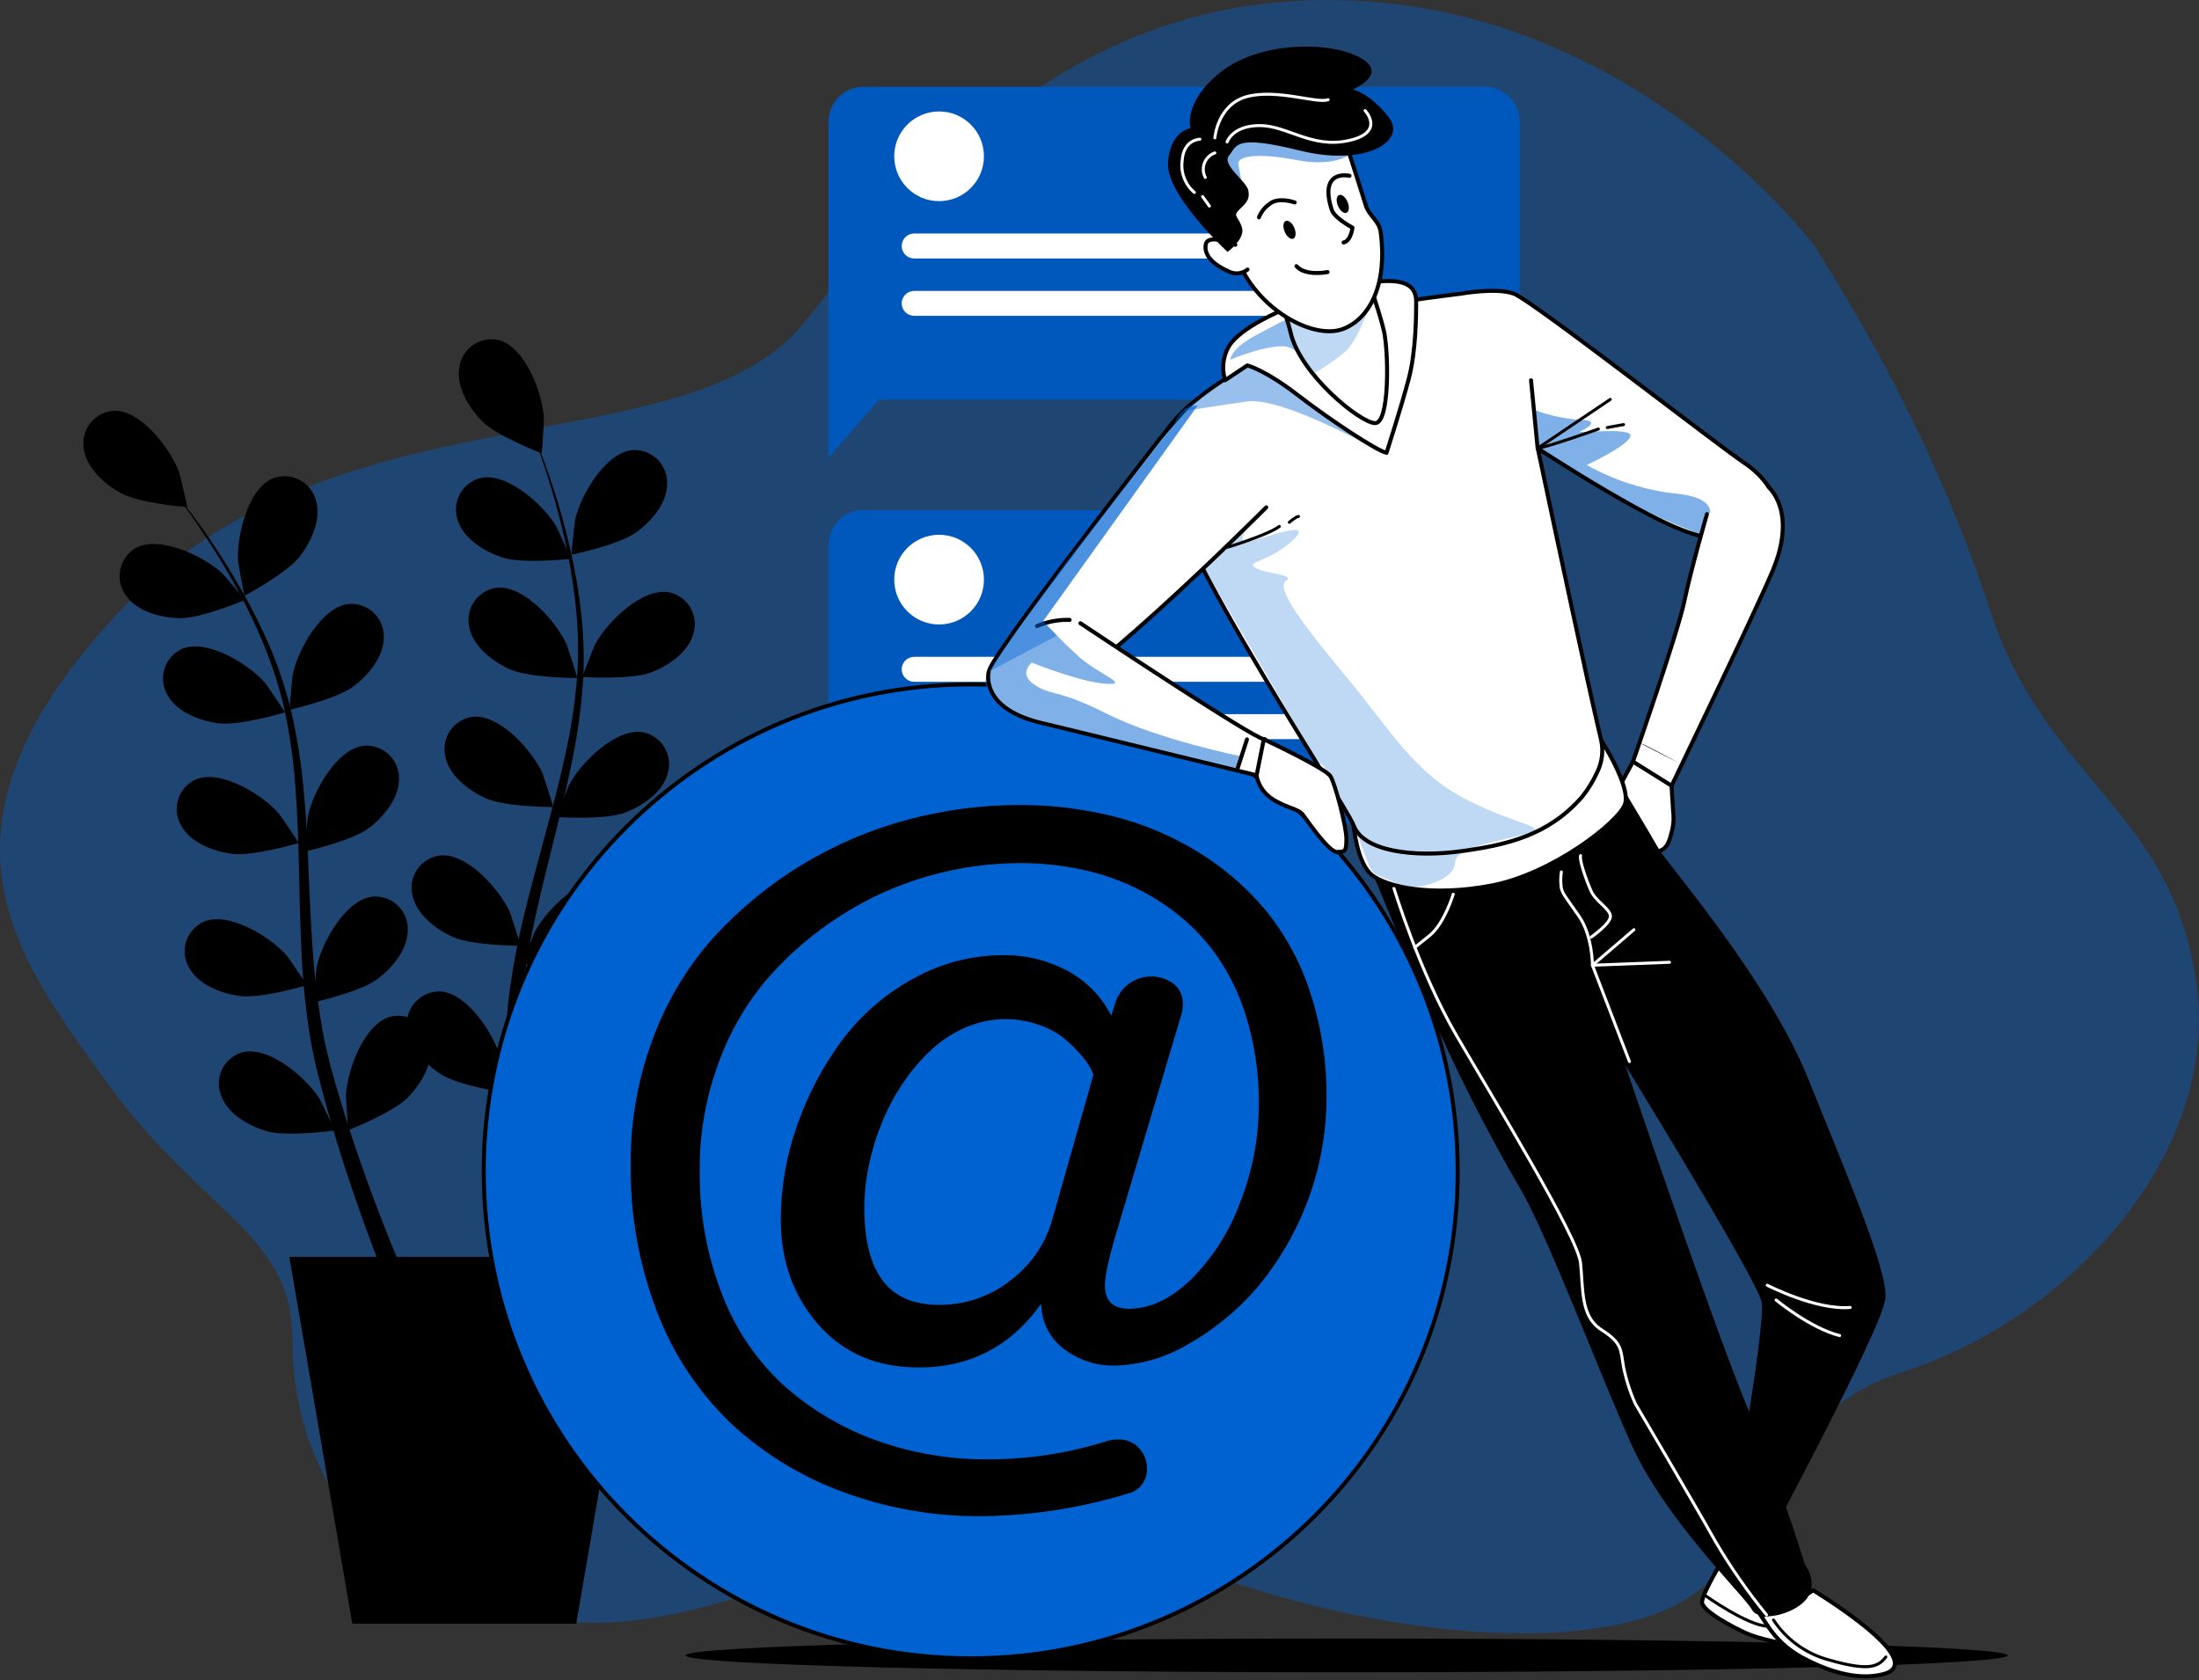 <svg width="500" height="382" viewBox="0 0 500 382" fill="none" xmlns="http://www.w3.org/2000/svg">
<rect x="0" y="0" width="500" height="382" fill="#333333" stroke="none"/>
<g clip-path="url(#clip0)">
<path opacity="0.4" d="M412.497 55.813C412.497 55.813 373.676 3.872 309.3 0.216C244.924 -3.44 209.086 40.444 182.797 73.359C156.508 106.275 76.678 87.273 28.393 137.747C-19.892 188.221 3.523 217.481 24.785 246.753C46.047 276.024 66.48 280.426 66.48 304.55C66.48 328.675 78.169 360.869 124.23 368.181C170.29 375.493 217.865 330.9 250.781 347.736C283.697 364.573 338.933 377.73 372.762 368.181C406.592 358.632 396.358 323.552 432.893 311.85C469.429 300.149 504.581 263.565 499.458 224.059C494.335 184.553 465.075 177.241 452.64 139.203C440.205 101.164 422.695 71.904 412.497 55.813Z" fill="#0062d1"/>
<path d="M306.186 380.243C389.21 380.243 456.513 378.526 456.513 376.407C456.513 374.288 389.21 372.571 306.186 372.571C223.163 372.571 155.859 374.288 155.859 376.407C155.859 378.526 223.163 380.243 306.186 380.243Z" fill="black"/>
<path d="M337.587 19.747H196.339C191.942 19.747 188.378 23.311 188.378 27.708V82.92C188.378 87.317 191.942 90.882 196.339 90.882H337.587C341.984 90.882 345.548 87.317 345.548 82.92V27.708C345.548 23.311 341.984 19.747 337.587 19.747Z" fill="#0062d1"/>
<path opacity="0.1" d="M337.587 19.747H196.339C191.942 19.747 188.378 23.311 188.378 27.708V82.92C188.378 87.317 191.942 90.882 196.339 90.882H337.587C341.984 90.882 345.548 87.317 345.548 82.92V27.708C345.548 23.311 341.984 19.747 337.587 19.747Z" fill="black"/>
<path d="M188.378 78.374V104.062L202.701 87.562" fill="#0062d1"/>
<path opacity="0.1" d="M188.378 78.374V104.062L202.701 87.562" fill="black"/>
<path d="M309.313 58.772H207.86C207.488 58.772 207.119 58.699 206.774 58.556C206.43 58.413 206.117 58.204 205.853 57.941C205.59 57.677 205.381 57.364 205.238 57.02C205.096 56.675 205.022 56.306 205.022 55.934V55.934C205.022 55.561 205.096 55.192 205.238 54.848C205.381 54.503 205.59 54.19 205.853 53.927C206.117 53.663 206.43 53.454 206.774 53.312C207.119 53.169 207.488 53.096 207.86 53.096H309.313C310.066 53.096 310.788 53.395 311.32 53.927C311.852 54.459 312.151 55.181 312.151 55.934V55.934C312.151 56.686 311.852 57.408 311.32 57.941C310.788 58.473 310.066 58.772 309.313 58.772V58.772Z" fill="white"/>
<path d="M309.313 71.808H207.86C207.488 71.808 207.119 71.735 206.774 71.592C206.43 71.45 206.117 71.24 205.853 70.977C205.59 70.713 205.381 70.4 205.238 70.056C205.096 69.712 205.022 69.343 205.022 68.97V68.97C205.025 68.219 205.326 67.501 205.858 66.971C206.39 66.441 207.11 66.144 207.86 66.144H309.313C310.066 66.144 310.788 66.443 311.32 66.975C311.852 67.507 312.151 68.229 312.151 68.982V68.982C312.148 69.733 311.848 70.452 311.316 70.981C310.784 71.511 310.064 71.808 309.313 71.808V71.808Z" fill="white"/>
<path d="M213.525 45.736C219.157 45.736 223.723 41.17 223.723 35.537C223.723 29.905 219.157 25.339 213.525 25.339C207.892 25.339 203.327 29.905 203.327 35.537C203.327 41.17 207.892 45.736 213.525 45.736Z" fill="white"/>
<path d="M337.587 116.016H196.339C191.942 116.016 188.378 119.581 188.378 123.978V179.19C188.378 183.587 191.942 187.151 196.339 187.151H337.587C341.984 187.151 345.548 183.587 345.548 179.19V123.978C345.548 119.581 341.984 116.016 337.587 116.016Z" fill="#0062d1"/>
<path opacity="0.1" d="M337.587 116.016H196.339C191.942 116.016 188.378 119.581 188.378 123.978V179.19C188.378 183.587 191.942 187.151 196.339 187.151H337.587C341.984 187.151 345.548 183.587 345.548 179.19V123.978C345.548 119.581 341.984 116.016 337.587 116.016Z" fill="black"/>
<path d="M188.378 174.632V200.32L202.701 183.82" fill="#0062d1"/>
<path opacity="0.1" d="M188.378 174.632V200.32L202.701 183.82" fill="black"/>
<path d="M309.313 155.029H207.86C207.488 155.029 207.119 154.956 206.774 154.813C206.43 154.671 206.117 154.462 205.853 154.198C205.59 153.934 205.381 153.622 205.238 153.277C205.096 152.933 205.022 152.564 205.022 152.191V152.191C205.022 151.818 205.096 151.449 205.238 151.105C205.381 150.761 205.59 150.448 205.853 150.184C206.117 149.921 206.43 149.712 206.774 149.569C207.119 149.426 207.488 149.353 207.86 149.353H309.313C310.066 149.353 310.788 149.652 311.32 150.184C311.852 150.717 312.151 151.438 312.151 152.191V152.191C312.151 152.944 311.852 153.666 311.32 154.198C310.788 154.73 310.066 155.029 309.313 155.029V155.029Z" fill="white"/>
<path d="M309.313 168.066H207.86C207.488 168.066 207.119 167.992 206.774 167.85C206.43 167.707 206.117 167.498 205.853 167.234C205.59 166.971 205.381 166.658 205.238 166.314C205.096 165.969 205.022 165.6 205.022 165.228V165.228C205.022 164.855 205.096 164.486 205.238 164.141C205.381 163.797 205.59 163.484 205.853 163.221C206.117 162.957 206.43 162.748 206.774 162.605C207.119 162.463 207.488 162.389 207.86 162.389H309.313C310.066 162.389 310.788 162.688 311.32 163.221C311.852 163.753 312.151 164.475 312.151 165.228V165.228C312.151 165.98 311.852 166.702 311.32 167.234C310.788 167.767 310.066 168.066 309.313 168.066V168.066Z" fill="white"/>
<path d="M213.525 141.993C219.157 141.993 223.723 137.427 223.723 131.795C223.723 126.162 219.157 121.597 213.525 121.597C207.892 121.597 203.326 126.162 203.326 131.795C203.326 137.427 207.892 141.993 213.525 141.993Z" fill="white"/>
<path d="M79.228 256.963C79.12 256.963 78.639 249.423 78.663 248.942C78.952 243.374 82.776 232.767 88.813 231.155C89.823 230.916 90.872 230.891 91.891 231.084C92.911 231.276 93.879 231.681 94.732 232.272C95.585 232.863 96.304 233.627 96.842 234.514C97.381 235.401 97.726 236.391 97.857 237.421C98.555 241.774 95.728 246.416 92.842 249.447C89.451 252.958 79.228 256.963 79.228 256.963Z" fill="black"/>
<path d="M71.339 227.92C71.231 227.92 71.892 220.38 72.001 219.911C73.131 214.439 78.507 204.541 84.724 203.868C85.759 203.783 86.801 203.917 87.78 204.261C88.76 204.606 89.656 205.152 90.411 205.866C91.165 206.579 91.761 207.444 92.159 208.403C92.557 209.362 92.749 210.394 92.722 211.432C92.722 215.846 89.246 219.995 85.939 222.532C82.055 225.515 71.339 227.908 71.339 227.92Z" fill="black"/>
<path d="M69.343 193.621C69.235 193.621 69.908 186.081 70.004 185.612C71.123 180.14 76.511 170.242 82.728 169.569C83.763 169.484 84.804 169.618 85.784 169.963C86.764 170.307 87.66 170.854 88.414 171.567C89.169 172.281 89.764 173.145 90.163 174.104C90.561 175.063 90.753 176.095 90.726 177.133C90.726 181.547 87.25 185.696 83.943 188.234C80.058 191.216 69.343 193.621 69.343 193.621Z" fill="black"/>
<path d="M65.891 161.379C65.783 161.379 66.457 153.839 66.553 153.37C67.683 147.898 73.059 138 79.277 137.327C80.312 137.242 81.353 137.376 82.332 137.72C83.312 138.065 84.208 138.611 84.963 139.325C85.717 140.039 86.313 140.903 86.711 141.862C87.109 142.821 87.301 143.853 87.274 144.891C87.274 149.305 83.799 153.454 80.503 155.991C76.607 158.974 65.891 161.379 65.891 161.379Z" fill="black"/>
<path d="M55.609 135.463C55.513 135.463 54.154 128.043 54.13 127.562C53.769 121.993 56.355 111.014 62.163 108.729C63.139 108.375 64.178 108.23 65.213 108.303C66.248 108.377 67.256 108.668 68.171 109.157C69.087 109.646 69.889 110.322 70.526 111.141C71.163 111.96 71.62 112.904 71.868 113.912C73.071 118.157 70.786 123.088 68.261 126.407C65.314 130.316 55.621 135.463 55.609 135.463Z" fill="black"/>
<path d="M76.078 257.047C76.186 257.047 72.903 250.18 72.65 249.832C69.68 245.105 61.153 237.733 55.104 239.273C54.106 239.559 53.18 240.052 52.385 240.72C51.591 241.388 50.946 242.215 50.492 243.149C50.038 244.082 49.786 245.101 49.752 246.138C49.718 247.176 49.902 248.209 50.294 249.17C51.809 253.319 56.547 255.977 60.54 257.192C65.194 258.563 76.066 257.047 76.078 257.047Z" fill="black"/>
<path d="M69.752 224.024C69.86 224.024 65.579 217.722 65.266 217.361C61.658 213.14 52.037 207.139 46.325 209.58C45.38 210.01 44.535 210.633 43.847 211.411C43.158 212.188 42.641 213.101 42.329 214.092C42.017 215.082 41.917 216.127 42.036 217.159C42.155 218.19 42.489 219.185 43.018 220.079C45.146 223.939 50.233 225.852 54.358 226.453C59.205 227.174 69.752 224.024 69.752 224.024Z" fill="black"/>
<path d="M67.912 191.685C68.02 191.685 63.739 185.383 63.426 185.023C59.818 180.801 50.197 174.8 44.485 177.242C43.541 177.674 42.699 178.301 42.013 179.081C41.327 179.86 40.813 180.776 40.505 181.767C40.196 182.759 40.1 183.804 40.222 184.836C40.344 185.867 40.682 186.861 41.214 187.753C43.343 191.613 48.429 193.525 52.554 194.126C57.389 194.824 67.9 191.685 67.912 191.685Z" fill="black"/>
<path d="M64.797 161.993C64.905 161.993 60.624 155.691 60.311 155.33C56.703 151.109 47.083 145.108 41.37 147.549C40.426 147.982 39.584 148.608 38.898 149.388C38.212 150.168 37.698 151.083 37.39 152.075C37.081 153.066 36.985 154.112 37.107 155.143C37.229 156.174 37.567 157.168 38.099 158.06C40.228 161.92 45.315 163.833 49.44 164.434C54.274 165.143 64.785 161.993 64.797 161.993Z" fill="black"/>
<path d="M55.669 136.437C55.778 136.437 50.859 130.628 50.474 130.304C46.373 126.515 36.235 121.597 30.787 124.651C29.894 125.185 29.124 125.902 28.527 126.753C27.929 127.605 27.519 128.574 27.321 129.595C27.124 130.617 27.144 131.668 27.381 132.682C27.617 133.695 28.065 134.647 28.695 135.475C31.232 139.083 36.5 140.418 40.721 140.562C45.555 140.706 55.657 136.449 55.669 136.437Z" fill="black"/>
<path d="M42.549 115.319C42.657 115.319 40.925 107.935 40.769 107.478C38.869 102.222 32.134 93.191 25.892 93.395C24.856 93.458 23.844 93.739 22.923 94.219C22.003 94.698 21.193 95.367 20.547 96.18C19.902 96.993 19.435 97.934 19.177 98.94C18.919 99.945 18.875 100.994 19.05 102.018C19.639 106.396 23.704 110.003 27.336 112.048C31.593 114.453 42.537 115.319 42.549 115.319Z" fill="black"/>
<path d="M89.739 295.928C89.739 295.928 88.453 292.982 86.42 287.822C84.388 282.663 81.61 275.219 78.663 266.175C77.184 261.653 75.669 256.723 74.214 251.467C73.456 248.821 72.782 246.164 72.049 243.313L71.123 239.092C70.786 237.697 70.606 236.17 70.329 234.691C69.4 228.623 68.806 222.508 68.549 216.375C68.237 210.133 68.116 203.82 67.972 197.506C67.828 191.192 67.647 184.902 67.154 178.733C66.718 172.702 65.854 166.71 64.569 160.802C63.26 155.302 61.465 149.929 59.205 144.747C57.177 140.062 54.876 135.5 52.314 131.085C49.993 126.96 47.624 123.34 45.495 120.141C43.367 116.942 41.358 114.249 39.686 112.096C36.343 107.694 34.251 105.337 34.251 105.337C34.251 105.337 36.403 107.658 39.843 111.988C41.562 114.152 43.595 116.798 45.856 119.961C48.117 123.124 50.522 126.708 52.939 130.785C55.598 135.151 57.999 139.668 60.131 144.314C62.534 149.512 64.47 154.913 65.915 160.453C67.347 166.387 68.355 172.416 68.934 178.492C69.572 184.71 69.896 191.036 70.137 197.349C70.377 203.663 70.678 209.965 71.111 216.134C71.512 222.147 72.243 228.133 73.3 234.065C73.6 235.496 73.781 236.891 74.153 238.311L75.176 242.508C75.921 245.153 76.679 247.883 77.473 250.445C79.024 255.616 80.624 260.463 82.187 264.876C85.29 273.776 88.2 281.064 90.329 286.139C92.457 291.214 93.804 294.136 93.804 294.136C93.951 294.4 94.042 294.692 94.071 294.993C94.1 295.294 94.066 295.597 93.973 295.884C93.879 296.172 93.728 296.437 93.528 296.663C93.327 296.889 93.082 297.072 92.808 297.2C92.534 297.327 92.237 297.397 91.935 297.404C91.633 297.412 91.332 297.357 91.052 297.243C90.772 297.13 90.519 296.96 90.307 296.744C90.096 296.528 89.931 296.27 89.823 295.988V295.988L89.739 295.928Z" fill="black"/>
<path d="M118.061 249.314C117.953 249.314 119.636 241.918 119.793 241.461C121.645 236.194 128.331 227.114 134.573 227.295C135.61 227.352 136.623 227.627 137.547 228.101C138.471 228.576 139.284 229.24 139.934 230.05C140.584 230.86 141.057 231.798 141.32 232.803C141.584 233.808 141.633 234.856 141.464 235.881C140.899 240.259 136.858 243.903 133.238 245.959C129.005 248.388 118.073 249.314 118.061 249.314Z" fill="black"/>
<path d="M118.758 219.225C118.65 219.225 121.44 212.154 121.669 211.733C124.303 206.814 132.276 198.853 138.433 199.959C139.449 200.173 140.408 200.598 141.248 201.207C142.088 201.816 142.791 202.595 143.31 203.494C143.83 204.392 144.155 205.39 144.263 206.422C144.372 207.454 144.262 208.497 143.941 209.484C142.739 213.729 138.181 216.7 134.32 218.203C129.714 219.959 118.758 219.225 118.758 219.225Z" fill="black"/>
<path d="M126.588 185.78C126.479 185.78 129.269 178.709 129.498 178.288C132.132 173.369 140.105 165.408 146.262 166.514C147.278 166.728 148.237 167.154 149.077 167.763C149.917 168.372 150.62 169.151 151.14 170.049C151.659 170.947 151.984 171.945 152.092 172.977C152.201 174.009 152.091 175.052 151.77 176.039C150.568 180.284 146.01 183.255 142.149 184.758C137.543 186.526 126.6 185.78 126.588 185.78Z" fill="black"/>
<path d="M132.444 153.935C132.336 153.935 135.126 146.864 135.355 146.443C137.988 141.524 145.962 133.563 152.119 134.669C153.134 134.883 154.093 135.308 154.934 135.917C155.774 136.526 156.477 137.305 156.996 138.204C157.516 139.102 157.84 140.1 157.949 141.132C158.058 142.164 157.948 143.207 157.627 144.194C156.424 148.439 151.867 151.409 148.006 152.913C143.412 154.62 132.456 153.935 132.444 153.935Z" fill="black"/>
<path d="M129.955 126.118C129.847 126.118 130.676 118.59 130.785 118.121C131.987 112.673 137.616 102.896 143.845 102.343C144.881 102.281 145.919 102.438 146.89 102.803C147.862 103.168 148.745 103.734 149.484 104.464C150.222 105.193 150.799 106.07 151.176 107.036C151.554 108.003 151.723 109.039 151.674 110.076C151.674 114.489 148.066 118.566 144.663 121.031C140.706 123.93 129.967 126.106 129.955 126.118Z" fill="black"/>
<path d="M115.018 248.497C115.127 248.497 113.924 241.016 113.816 240.547C112.312 235.172 106.239 225.671 99.986 225.443C98.947 225.431 97.917 225.638 96.963 226.051C96.009 226.464 95.153 227.073 94.451 227.839C93.749 228.605 93.216 229.511 92.887 230.496C92.558 231.482 92.44 232.526 92.541 233.56C92.818 237.962 96.606 241.858 100.082 244.155C104.159 246.861 115.018 248.497 115.018 248.497Z" fill="black"/>
<path d="M118.326 215.04C118.446 215.04 116.113 207.824 115.92 207.367C113.611 202.28 106.179 193.814 99.962 194.523C98.93 194.665 97.94 195.024 97.057 195.575C96.173 196.126 95.416 196.857 94.835 197.721C94.254 198.585 93.862 199.562 93.684 200.588C93.506 201.614 93.547 202.666 93.804 203.675C94.742 207.981 99.084 211.264 102.872 213.007C107.346 215.064 118.313 215.04 118.326 215.04Z" fill="black"/>
<path d="M125.77 183.507C125.89 183.507 123.557 176.292 123.364 175.835C121.055 170.748 113.623 162.281 107.406 162.991C106.377 163.137 105.392 163.499 104.512 164.052C103.633 164.605 102.88 165.337 102.303 166.201C101.725 167.064 101.336 168.039 101.161 169.063C100.985 170.087 101.027 171.136 101.284 172.143C102.222 176.448 106.564 179.731 110.352 181.475C114.79 183.531 125.77 183.507 125.77 183.507Z" fill="black"/>
<path d="M131.23 154.163C131.35 154.163 129.017 146.948 128.824 146.491C126.515 141.404 119.083 132.937 112.866 133.647C111.837 133.794 110.852 134.155 109.972 134.708C109.093 135.261 108.34 135.993 107.763 136.857C107.185 137.72 106.796 138.696 106.621 139.719C106.445 140.743 106.487 141.792 106.744 142.799C107.682 147.104 112.024 150.387 115.812 152.131C120.262 154.188 131.218 154.163 131.23 154.163Z" fill="black"/>
<path d="M129.738 127.069C129.847 127.069 126.744 120.129 126.503 119.709C123.653 114.898 115.331 107.31 109.234 108.693C108.228 108.95 107.287 109.417 106.473 110.063C105.659 110.709 104.991 111.519 104.511 112.44C104.031 113.361 103.751 114.373 103.688 115.41C103.625 116.447 103.781 117.485 104.147 118.458C105.554 122.643 110.22 125.421 114.177 126.744C118.831 128.295 129.726 127.069 129.738 127.069Z" fill="black"/>
<path d="M123.16 103.088C123.268 103.088 123.701 95.548 123.677 95.067C123.365 89.499 119.468 78.916 113.431 77.34C112.419 77.107 111.37 77.089 110.351 77.287C109.332 77.486 108.366 77.897 107.516 78.494C106.667 79.091 105.952 79.86 105.419 80.751C104.886 81.642 104.547 82.635 104.423 83.666C103.75 88.031 106.612 92.65 109.51 95.692C112.914 99.144 123.16 103.076 123.16 103.088Z" fill="black"/>
<path d="M117.075 289.662C117.075 289.662 116.678 286.475 116.197 280.943C115.716 275.411 115.151 267.498 114.91 257.973C114.778 253.163 114.73 248.064 114.826 242.604C114.826 239.862 114.97 237.12 115.067 234.186L115.379 229.88C115.451 228.437 115.716 226.934 115.872 225.443C116.692 219.371 117.844 213.349 119.324 207.403C120.803 201.39 122.487 195.245 124.134 189.148C125.782 183.05 127.405 176.977 128.68 170.916C129.974 165.008 130.846 159.016 131.29 152.985C131.599 147.339 131.406 141.676 130.713 136.064C130.111 131.017 129.216 126.01 128.031 121.067C126.984 116.461 125.734 112.3 124.603 108.632C123.473 104.964 122.318 101.814 121.344 99.228C119.384 94.069 118.049 91.195 118.049 91.195C118.049 91.195 119.444 94.033 121.513 99.156C122.535 101.717 123.737 104.856 124.988 108.5C126.239 112.144 127.538 116.293 128.692 120.899C129.99 125.847 130.998 130.866 131.711 135.932C132.539 141.6 132.861 147.331 132.673 153.057C132.356 159.172 131.604 165.256 130.424 171.265C129.221 177.41 127.778 183.567 126.251 189.689C124.724 195.81 123.184 201.931 121.849 207.969C120.522 213.85 119.518 219.8 118.843 225.791C118.722 227.246 118.494 228.642 118.458 230.109L118.241 234.426C118.241 237.168 118.145 240.006 118.241 242.688C118.241 248.088 118.422 253.187 118.65 257.889C119.095 267.306 119.853 275.123 120.418 280.583C120.983 286.042 121.464 289.121 121.464 289.121C121.531 289.416 121.536 289.722 121.479 290.019C121.422 290.316 121.305 290.599 121.134 290.848C120.963 291.098 120.742 291.31 120.486 291.47C120.229 291.631 119.942 291.737 119.643 291.782C119.344 291.827 119.039 291.809 118.746 291.731C118.454 291.652 118.181 291.514 117.945 291.325C117.708 291.137 117.513 290.901 117.372 290.634C117.23 290.366 117.146 290.072 117.123 289.771V289.71L117.075 289.662Z" fill="black"/>
<path d="M131.025 369.191H80.106L65.783 285.79H145.336L131.025 369.191Z" fill="black"/>
<path d="M220.716 377.068C281.868 377.068 331.441 327.495 331.441 266.344C331.441 205.192 281.868 155.619 220.716 155.619C159.565 155.619 109.991 205.192 109.991 266.344C109.991 327.495 159.565 377.068 220.716 377.068Z" fill="#0062d1" stroke="black" stroke-width="0.91" stroke-linecap="round" stroke-linejoin="round"/>
<path d="M191.385 339.138C182.016 335.68 173.431 330.389 166.13 323.576C158.759 316.497 153.049 307.872 149.413 298.321C145.287 287.61 143.246 276.209 143.4 264.732C143.322 254.935 145.051 245.208 148.499 236.038C151.616 227.607 156.287 219.836 162.269 213.128C174.091 200.215 189.353 190.945 206.261 186.406C214.577 184.178 223.148 183.046 231.756 183.038C238.892 183.013 246.005 183.861 252.934 185.564C259.637 187.223 266.05 189.882 271.96 193.453C277.79 196.958 283.013 201.385 287.426 206.561C292.055 212.137 295.585 218.54 297.828 225.431C300.424 233.276 301.704 241.496 301.616 249.759C301.53 265.657 295.836 281.014 285.537 293.126C281.09 298.211 275.801 302.495 269.903 305.789C264.845 308.759 259.111 310.386 253.247 310.516C249.212 310.55 245.278 309.257 242.051 306.836C240.415 305.637 239.084 304.071 238.163 302.265C237.242 300.458 236.757 298.461 236.747 296.433C229.876 306.102 220.592 310.937 208.895 310.937C199.362 310.937 191.745 307.677 186.045 301.159C180.345 294.641 177.506 286.624 177.53 277.107C177.556 269.867 178.817 262.685 181.258 255.869C183.644 248.978 187.062 242.49 191.397 236.627C195.71 230.848 201.214 226.062 207.536 222.592C213.838 219.031 220.957 217.166 228.197 217.181C233.226 217.129 238.188 218.341 242.628 220.704C246.956 222.997 250.465 226.577 252.67 230.951L253.62 227.908C254.045 226.622 254.769 225.455 255.732 224.503C256.695 223.551 257.87 222.84 259.161 222.43C260.452 222.019 261.821 221.92 263.157 222.141C264.494 222.361 265.759 222.895 266.849 223.699C267.547 224.265 268.101 224.989 268.467 225.81C268.832 226.631 268.999 227.527 268.953 228.425C268.951 229.284 268.808 230.137 268.532 230.951L253.752 280.558C252.069 286.235 251.227 290.123 251.227 292.224C251.227 295.8 253.047 297.588 256.687 297.588C261.449 297.588 266.127 295.399 270.721 291.021C275.673 286.084 279.494 280.13 281.918 273.571C284.774 266.397 286.235 258.744 286.223 251.022C286.294 244.215 285.3 237.438 283.276 230.938C281.569 225.333 278.864 220.081 275.291 215.437C271.924 211.201 267.857 207.572 263.265 204.709C258.686 201.822 253.688 199.66 248.449 198.299C243.058 196.918 237.513 196.231 231.949 196.255C224.891 196.264 217.868 197.255 211.083 199.201C204.124 201.183 197.488 204.165 191.385 208.053C185.227 211.942 179.652 216.683 174.824 222.135C169.83 227.904 165.944 234.545 163.364 241.726C160.489 249.496 159.046 257.722 159.106 266.007C158.953 275.844 160.739 285.615 164.362 294.761C167.457 302.692 172.371 309.786 178.709 315.47C184.821 320.794 191.884 324.916 199.526 327.617C207.577 330.463 216.062 331.887 224.601 331.826C233.729 331.845 242.807 330.462 251.515 327.725C252.394 327.428 253.318 327.286 254.245 327.304C255.127 327.269 256.006 327.425 256.822 327.761C257.637 328.098 258.371 328.606 258.972 329.252C260.125 330.451 260.768 332.051 260.764 333.714C260.878 335.051 260.505 336.383 259.714 337.467C258.923 338.55 257.766 339.31 256.458 339.607C245.589 342.934 234.295 344.667 222.929 344.754C212.16 344.817 201.47 342.914 191.385 339.138ZM229.387 291.418C233.923 288.147 237.294 283.512 239.008 278.189L248.629 244.348L248.004 242.977C247.389 241.86 246.646 240.819 245.791 239.874C244.644 238.554 243.398 237.323 242.063 236.194C240.337 234.809 238.378 233.742 236.278 233.043C230.835 231.109 224.859 231.315 219.562 233.62C216.682 234.864 214.034 236.588 211.733 238.719C209.334 240.958 207.2 243.464 205.371 246.188C203.462 249.008 201.849 252.019 200.561 255.171C199.266 258.316 198.264 261.572 197.566 264.9C196.884 268.062 196.534 271.287 196.52 274.521C196.51 276.596 196.635 278.669 196.893 280.727C197.119 282.549 197.522 284.346 198.095 286.09C198.605 287.669 199.329 289.171 200.248 290.552C201.102 291.826 202.167 292.945 203.399 293.859C204.716 294.816 206.195 295.529 207.764 295.964C209.612 296.476 211.523 296.723 213.441 296.698C219.192 296.763 224.802 294.914 229.387 291.442V291.418Z" fill="black"/>
<path d="M371.296 173.177C371.296 173.177 367.688 179.887 367.159 180.837C366.63 181.788 364.754 186.851 365.271 188.053C365.788 189.256 366.401 189.941 367.544 190.134C368.686 190.326 369.624 192.407 371.524 192.779C372.714 193.01 373.921 193.134 375.132 193.152C375.428 193.369 375.769 193.515 376.129 193.579C376.49 193.644 376.861 193.625 377.213 193.525C378.343 193.152 379.293 192.575 380.051 189.364C380.509 187.767 380.636 186.093 380.424 184.445L380.027 177.987L371.296 173.177Z" fill="white" stroke="black" stroke-width="0.91" stroke-linecap="round" stroke-linejoin="round"/>
<path d="M392.137 353.918C392.137 353.918 387.002 362.336 387.002 364.309C387.002 366.281 394.074 370.033 397.104 371.38C400.135 372.727 405.523 373.785 409.9 374.411C414.278 375.036 423.369 376.816 420.724 373.4C418.078 369.985 401.867 360.941 401.193 359.931C400.359 358.932 399.424 358.021 398.403 357.213L392.137 353.918Z" fill="white" stroke="black" stroke-width="0.91" stroke-linecap="round" stroke-linejoin="round"/>
<path d="M400.195 367.087L401.999 369.793C403.942 372.733 406.577 375.153 409.671 376.84C414.482 379.438 421.89 382.408 428.36 380.628C438.967 377.706 412.269 361.603 412.269 361.603C412.269 361.603 402.744 368.181 400.195 367.087Z" fill="white" stroke="black" stroke-width="0.91" stroke-linecap="round" stroke-linejoin="round"/>
<path d="M403.25 368.362C406.172 372.782 410.599 375.991 415.709 377.393C424.428 379.883 426.917 379.257 428.793 376.768" stroke="black" stroke-width="0.68" stroke-linecap="round" stroke-linejoin="round"/>
<path d="M387.676 362.757C387.676 362.757 397.297 369.648 401.987 369.781" stroke="black" stroke-width="0.68" stroke-linecap="round" stroke-linejoin="round"/>
<path d="M366.798 175.582C366.798 175.582 375.337 189.737 377.165 193.02C378.993 196.303 402.023 222.604 411.163 245.334C420.303 268.063 429.082 288.496 428.721 295.074C428.36 301.652 398.355 357.177 398.355 357.177L392.137 353.882C392.137 353.882 401.65 301.58 400.556 296.084C399.461 290.588 365.812 236.098 365.812 236.098C365.812 236.098 350.082 225.13 343.504 212.322" fill="black"/>
<path d="M368.001 210.903C368.001 210.903 363.19 221.149 363.19 222.604C363.19 224.06 389.889 302.711 397.573 320.63C402.437 332.11 406.712 343.83 410.381 355.746C410.381 355.746 413.303 359.354 411.115 363.058C408.926 366.762 400.147 369.276 398.319 365.98C396.491 362.685 378.572 345.536 370.887 328.302C363.202 311.069 352.235 281.845 346.017 270.877C337.806 256.839 330.476 242.303 324.069 227.355C316.024 208.329 307.726 187.728 307.726 187.728C318.586 188.636 329.518 187.411 339.908 184.121C356.744 178.637 363.96 168.138 363.96 168.138C363.96 168.138 368.241 179.082 369.348 181.198" fill="black"/>
<path d="M370.502 241.377L362.084 219.478L371.513 211.396" stroke="white" stroke-width="0.68" stroke-linecap="round" stroke-linejoin="round"/>
<path d="M379.594 218.804L362.084 219.478C362.084 219.478 362.084 212.743 359.053 208.365C356.023 203.988 355.349 203.314 355.013 201.967C354.831 200.739 354.831 199.491 355.013 198.263" stroke="white" stroke-width="0.68" stroke-linecap="round" stroke-linejoin="round"/>
<path d="M401.831 292.236C401.831 292.236 412.943 297.96 420.688 297.287" stroke="white" stroke-width="0.68" stroke-linecap="round" stroke-linejoin="round"/>
<path d="M403.851 295.603C403.851 295.603 411.596 302.001 418.282 303.685" stroke="white" stroke-width="0.68" stroke-linecap="round" stroke-linejoin="round"/>
<path d="M359.39 194.559C359.053 195.57 360.737 200.284 361.795 202.641C362.854 204.998 366.173 206.682 366.173 208.365C366.173 210.049 361.795 213.08 361.795 213.08" stroke="white" stroke-width="0.68" stroke-linecap="round" stroke-linejoin="round"/>
<path d="M330.431 203.314C330.431 203.314 328.411 210.049 325.043 212.743L321.676 215.437" stroke="white" stroke-width="0.68" stroke-linecap="round" stroke-linejoin="round"/>
<path d="M316.95 201.967C316.95 201.967 322.674 220.824 331.092 235.316C339.511 249.808 358.753 281.124 359.378 287.185C360.003 293.246 359.378 299.307 364.092 302.338C368.807 305.368 368.47 306.715 369.143 310.756C369.72 313.655 370.624 316.479 371.837 319.175C371.837 319.175 385.306 342.024 390.021 350.443C393.462 356.322 397.359 361.923 401.674 367.195" stroke="white" stroke-width="0.68" stroke-linecap="round" stroke-linejoin="round"/>
<path d="M307.774 187.729C307.774 187.729 308.543 196.243 311.911 198.937C315.278 201.631 325.38 203.988 339.186 201.342C352.992 198.696 368.145 186.911 369.492 182.822C370.839 178.733 363.972 168.15 363.972 168.15C363.972 168.15 356.011 179.454 333.786 183.159C311.562 186.863 307.774 187.729 307.774 187.729Z" fill="white" stroke="black" stroke-width="0.91" stroke-linecap="round" stroke-linejoin="round"/>
<path d="M396.527 105.193C391.043 101.585 348.242 68.249 344.225 66.781C340.208 65.314 332.199 66.781 332.199 66.781C332.199 66.781 307.365 69.752 302.158 71.904C301.677 72.097 290.492 78.519 290.131 78.856C286.103 82.151 268.484 90.256 263.746 100.503C258.37 112.096 305.609 181.884 307.81 187.74C310.011 193.597 321.544 195.016 332.151 193.561C342.758 192.106 352.066 189.953 359.751 181.162C361.143 179.411 362.311 177.491 363.226 175.45C364.327 173.168 364.607 170.578 364.02 168.114C361.278 156.689 354.279 123.749 349.661 101.97C357.358 106.937 373.353 117.027 382.673 120.586C395.108 125.397 404.621 122.054 404.621 118.025C404.621 113.996 402.023 108.849 396.527 105.193Z" fill="white"/>
<g style="mix-blend-mode:multiply" opacity="0.5">
<path d="M349.132 93.287C352.423 94.509 355.875 95.247 359.378 95.476C363.768 95.476 361.206 97.304 359.378 98.037C357.55 98.771 371.08 96.943 370.719 99.132C370.358 101.32 360.785 105.722 360.785 105.722C367.206 109.334 374.307 111.574 381.639 112.3C394.446 113.768 386.449 121.44 386.449 121.44C386.449 121.44 365.86 113.876 349.637 101.934L349.132 93.287Z" fill="#0062d1"/>
</g>
<g opacity="0.5">
<g style="mix-blend-mode:multiply" opacity="0.5">
<path d="M284.383 118.157C284.383 118.157 281.461 122.968 282.916 123.28C284.371 123.593 299.38 117.424 294.256 122.547C289.133 127.67 282.916 127.67 285.477 129.125C288.039 130.58 294.617 130.592 292.428 132.047C290.24 133.503 294.617 140.093 305.597 153.261C316.577 166.43 321.327 175.57 333.402 181.788C345.476 188.005 353.521 188.005 346.209 189.833C338.898 191.661 331.201 192.779 330.84 196.027C330.84 196.027 331.201 198.588 326.811 200.416C322.422 202.244 319.86 201.883 316.565 200.416C313.27 198.949 312.175 198.949 311.442 197.121C310.708 195.293 307.762 187.692 307.762 187.692L302.518 176.472L300.835 174.067L299.368 172.972L273.764 129.077L284.383 118.157Z" fill="#0062d1"/>
</g>
</g>
<path d="M396.527 105.193C391.043 101.585 348.242 68.249 344.225 66.781C340.208 65.314 332.199 66.781 332.199 66.781C332.199 66.781 307.365 69.752 302.158 71.904C301.677 72.097 290.492 78.519 290.131 78.856C286.103 82.151 268.484 90.256 263.746 100.503C258.37 112.096 305.609 181.884 307.81 187.74C310.011 193.597 321.544 195.016 332.151 193.561C342.758 192.106 352.066 189.953 359.751 181.162C361.143 179.411 362.311 177.491 363.226 175.45C364.327 173.168 364.607 170.578 364.02 168.114C361.278 156.689 354.279 123.749 349.661 101.97C357.358 106.937 373.353 117.027 382.673 120.586C395.108 125.397 404.621 122.054 404.621 118.025C404.621 113.996 402.023 108.849 396.527 105.193Z" stroke="black" stroke-width="0.91" stroke-linecap="round" stroke-linejoin="round"/>
<path d="M269.591 93.01C269.591 93.01 265.201 97.821 263.493 100.046C254.33 111.843 225.166 149.545 224.889 152.588C224.613 155.631 225.96 157.687 233.091 160.429C240.223 163.171 287.919 115.355 287.919 115.355" fill="white"/>
<g opacity="0.5">
<g style="mix-blend-mode:multiply" opacity="0.8">
<path d="M272.309 92.193L237.192 141.211C237.192 141.211 240.8 145.24 245.238 149.257C249.675 153.273 257.264 155.835 251.455 155.474C245.647 155.113 234.619 150.664 234.619 150.664C234.619 150.664 231.323 153.225 235.352 155.787C239.381 158.349 240.163 156.521 251.816 162.365C263.469 168.21 282.254 171.986 282.254 171.986L280.739 175.065L230.975 162.353C230.975 162.353 223.759 158.745 224.793 152.732C225.827 146.719 242.628 127.477 242.628 127.477L266.68 95.957C266.68 95.957 268.929 92.602 272.309 92.193Z" fill="#0062d1"/>
</g>
</g>
<path d="M269.591 93.01C269.591 93.01 265.201 97.821 263.493 100.046C254.33 111.843 225.166 149.545 224.889 152.588C224.613 155.631 225.96 157.687 233.091 160.429C240.223 163.171 287.919 115.355 287.919 115.355" stroke="black" stroke-width="0.91" stroke-linecap="round" stroke-linejoin="round"/>
<path d="M366.125 90.822L349.625 101.934C352.03 101.597 363.431 97.556 363.431 97.556" stroke="black" stroke-width="0.68" stroke-linecap="round" stroke-linejoin="round"/>
<path d="M365.451 97.219L369.155 96.546" stroke="black" stroke-width="0.68" stroke-linecap="round" stroke-linejoin="round"/>
<path d="M243.205 140.947C240.659 140.872 238.127 141.352 235.785 142.354" stroke="black" stroke-width="0.91" stroke-linecap="round" stroke-linejoin="round"/>
<path d="M279.164 124.423C279.164 124.423 288.424 121.585 290.889 119.696" stroke="black" stroke-width="0.68" stroke-linecap="round" stroke-linejoin="round"/>
<path d="M293.162 118.758C293.162 118.758 294.677 117.436 295.243 117.436" stroke="black" stroke-width="0.68" stroke-linecap="round" stroke-linejoin="round"/>
<path d="M349.625 101.946L348.122 86.48" stroke="black" stroke-width="0.91" stroke-linecap="round" stroke-linejoin="round"/>
<path d="M224.805 152.732C224.805 152.732 222.677 160.874 236.326 164.253C242.808 165.853 285.706 176.28 285.706 176.28C285.706 176.28 289.542 168.054 287.353 168.054C285.165 168.054 245.659 141.716 245.659 141.716" fill="white"/>
<g style="mix-blend-mode:multiply" opacity="0.5">
<path d="M272.309 92.193L237.192 141.211C237.192 141.211 240.8 145.24 245.238 149.257C249.675 153.273 257.264 155.835 251.455 155.474C245.647 155.113 234.619 150.664 234.619 150.664C234.619 150.664 231.324 153.225 235.352 155.787C239.381 158.349 240.163 156.521 251.816 162.365C263.469 168.21 282.254 171.986 282.254 171.986L280.931 175.137L230.963 162.377C230.963 162.377 221.498 157.904 224.781 152.756C228.509 146.864 242.616 127.501 242.616 127.501L267.174 96.233C267.474 95.093 268.138 94.082 269.064 93.353C269.991 92.624 271.13 92.216 272.309 92.193V92.193Z" fill="#0062d1"/>
</g>
<path d="M224.805 152.732C224.805 152.732 222.677 160.874 236.326 164.253C242.808 165.853 285.706 176.28 285.706 176.28C285.706 176.28 289.542 168.054 287.353 168.054C285.165 168.054 245.659 141.716 245.659 141.716" stroke="black" stroke-width="0.91" stroke-linecap="round" stroke-linejoin="round"/>
<path d="M287.353 168.102C287.353 168.102 301.436 174.68 302.53 176.52C303.625 178.36 306.138 187.861 306.138 190.783C306.138 193.705 305.777 193.705 303.949 193.705C302.122 193.705 297.371 186.754 296.265 185.287C295.158 183.82 292.657 183.82 289.314 181.679C288.384 181.087 287.584 180.311 286.964 179.399C286.343 178.487 285.915 177.458 285.706 176.376L287.353 168.102Z" fill="white" stroke="black" stroke-width="0.91" stroke-linecap="round" stroke-linejoin="round"/>
<path d="M281.34 174.921L283.529 168.126" stroke="black" stroke-width="0.91" stroke-linecap="round" stroke-linejoin="round"/>
<g style="mix-blend-mode:multiply" opacity="0.4">
<path d="M314.268 102.956C314.268 102.956 291.707 90.124 283.613 91.279C275.52 92.433 268.581 93.588 268.581 93.588L283.601 83.077C291.033 86.588 301.857 94.526 314.268 102.956Z" fill="#0062d1"/>
</g>
<path d="M388.121 116.894C388.121 116.894 384.513 129.329 382.997 136.641C381.482 143.953 371.296 173.177 371.296 173.177L380.075 178.661C380.075 178.661 399.461 138.421 403.117 129.642C406.773 120.863 405.679 114.285 402.023 110.617" fill="white"/>
<path d="M388.121 116.894C388.121 116.894 384.513 129.329 382.997 136.641C381.482 143.953 371.296 173.177 371.296 173.177L380.075 178.661C380.075 178.661 399.461 138.421 403.117 129.642C406.773 120.863 405.679 114.285 402.023 110.617" stroke="black" stroke-width="0.91" stroke-linecap="round" stroke-linejoin="round"/>
<path d="M372.956 169.004C373.617 169.004 381.939 173.61 381.939 173.61Z" fill="black"/>
<path d="M315.266 102.956C313.246 102.619 302.47 95.548 295.062 89.823C287.654 84.099 283.613 83.089 283.613 83.089L278.562 86.456C277.799 83.995 278.041 81.331 279.236 79.048C281.256 75.344 288.328 71.64 295.399 68.946C302.47 66.252 310.552 63.895 315.603 63.895C320.654 63.895 322.001 65.915 322.001 68.609C322.001 71.303 322.001 79.722 320.317 86.119C318.633 92.517 315.266 102.956 315.266 102.956Z" fill="white"/>
<g opacity="0.5">
<g style="mix-blend-mode:multiply" opacity="0.5">
<path d="M312.091 67.828C312.091 67.828 308.976 77.16 305.874 79.962C303.466 81.984 300.859 83.757 298.093 85.254C298.093 85.254 296.229 78.723 291.563 78.723C286.896 78.723 279.753 81.778 279.753 81.778C279.753 81.778 279.753 79.288 285.658 76.174L291.563 73.059L305.248 67.767L312.091 67.828Z" fill="#0062d1"/>
</g>
</g>
<path d="M315.266 102.956C313.246 102.619 302.47 95.548 295.062 89.823C287.654 84.099 283.613 83.089 283.613 83.089L278.562 86.456C277.799 83.995 278.041 81.331 279.236 79.048C281.256 75.344 288.328 71.64 295.399 68.946C302.47 66.252 310.552 63.895 315.603 63.895C320.654 63.895 322.001 65.915 322.001 68.609C322.001 71.303 322.001 79.722 320.317 86.119C318.633 92.517 315.266 102.956 315.266 102.956Z" stroke="black" stroke-width="0.91" stroke-linecap="round" stroke-linejoin="round"/>
<path d="M285.333 60.203C289.301 64.547 292.091 69.834 293.439 75.56C295.579 85.073 309.337 96.209 312.681 96.209C316.024 96.209 315.747 79.902 314.653 75.151C313.558 70.401 309.073 57.641 309.073 57.641C309.073 57.641 291.551 49.223 285.333 60.203Z" fill="white"/>
<g opacity="0.5">
<g style="mix-blend-mode:multiply" opacity="0.5">
<path d="M312.091 67.828C312.091 67.828 308.976 77.16 305.874 79.962C303.466 81.984 300.859 83.757 298.093 85.254C298.093 85.254 296.229 78.723 291.563 78.723C286.896 78.723 279.753 81.778 279.753 81.778C279.753 81.778 279.753 79.288 285.658 76.174L291.563 73.059L305.248 67.767L312.091 67.828Z" fill="#0062d1"/>
</g>
</g>
<path d="M285.333 60.203C289.301 64.547 292.091 69.834 293.439 75.56C295.579 85.073 309.337 96.209 312.681 96.209C316.024 96.209 315.747 79.902 314.653 75.151C313.558 70.401 309.073 57.641 309.073 57.641C309.073 57.641 291.551 49.223 285.333 60.203Z" stroke="black" stroke-width="0.91" stroke-linecap="round" stroke-linejoin="round"/>
<path d="M273.74 42.573C276.321 49.589 279.513 56.365 283.277 62.825C288.833 71.965 299.56 77.124 305.513 74.743C311.466 72.361 315.519 64.689 313.931 52.771C313.582 50.149 311.297 49.079 310.564 46.758C307.942 38.339 305.26 30.234 304.322 27.131C303.12 23.162 293.595 19.182 283.673 21.972C273.752 24.762 272.152 33.036 273.74 42.573Z" fill="white"/>
<g style="mix-blend-mode:multiply" opacity="0.5">
<path d="M306.667 35.285C306.667 35.285 303.06 37.979 294.954 36.415C286.848 34.852 281.268 35.213 281.581 37.353C281.894 39.494 282.519 42.332 282.519 42.332C282.519 42.332 272.79 33.914 281.605 31.665C287.955 30.029 291.623 32.531 293.186 32.867C294.75 33.204 306.667 35.285 306.667 35.285Z" fill="#0062d1"/>
</g>
<path d="M273.74 42.573C276.321 49.589 279.513 56.365 283.277 62.825C288.833 71.965 299.56 77.124 305.513 74.743C311.466 72.361 315.519 64.689 313.931 52.771C313.582 50.149 311.297 49.079 310.564 46.758C307.942 38.339 305.26 30.234 304.322 27.131C303.12 23.162 293.595 19.182 283.673 21.972C273.752 24.762 272.152 33.036 273.74 42.573Z" stroke="black" stroke-width="0.91" stroke-linecap="round" stroke-linejoin="round"/>
<path d="M280.883 55.669C280.883 55.669 274.533 52.891 274.137 55.669C273.74 58.447 276.542 60.48 279.296 61.682C279.981 62.057 280.762 62.219 281.539 62.148C282.316 62.078 283.055 61.777 283.661 61.285" fill="white"/>
<path d="M280.883 55.669C280.883 55.669 274.533 52.891 274.137 55.669C273.74 58.447 276.542 60.48 279.296 61.682C279.981 62.057 280.762 62.219 281.539 62.148C282.316 62.078 283.055 61.777 283.661 61.285" stroke="black" stroke-width="0.91" stroke-linecap="round" stroke-linejoin="round"/>
<path d="M306.848 39.975C306.848 39.975 299.776 38.291 302.807 47.72C303.408 49.584 307.521 51.761 307.521 51.761C307.521 51.761 307.185 54.791 305.501 55.128" fill="white"/>
<path d="M306.848 39.975C306.848 39.975 299.776 38.291 302.807 47.72C303.408 49.584 307.521 51.761 307.521 51.761C307.521 51.761 307.185 54.791 305.501 55.128" stroke="black" stroke-width="0.91" stroke-linecap="round" stroke-linejoin="round"/>
<path d="M301.857 61.863C301.857 61.863 296.806 62.873 294.786 60.516Z" fill="white"/>
<path d="M301.857 61.863C301.857 61.863 296.806 62.873 294.786 60.516" stroke="black" stroke-width="0.91" stroke-linecap="round" stroke-linejoin="round"/>
<path d="M294.389 46.036C294.389 46.036 290.685 44.689 288.664 46.373C287.583 47.126 286.746 48.179 286.259 49.404" fill="white"/>
<path d="M294.389 46.036C294.389 46.036 290.685 44.689 288.664 46.373C287.583 47.126 286.746 48.179 286.259 49.404" stroke="black" stroke-width="0.91" stroke-linecap="round" stroke-linejoin="round"/>
<path d="M294.065 54.269C294.664 54.013 294.763 52.904 294.287 51.793C293.811 50.682 292.941 49.989 292.342 50.245C291.744 50.501 291.645 51.61 292.12 52.721C292.596 53.832 293.467 54.525 294.065 54.269Z" fill="black"/>
<path d="M306.174 48.379C306.772 48.122 306.871 47.014 306.395 45.903C305.92 44.791 305.049 44.098 304.45 44.354C303.852 44.611 303.753 45.719 304.229 46.83C304.704 47.942 305.575 48.635 306.174 48.379Z" fill="black"/>
<path d="M279.115 57.281C279.115 57.281 283.144 54.358 282.411 51.797C281.677 49.235 280.222 49.235 281.677 47.768C283.132 46.301 284.239 45.579 283.866 43.378C283.493 41.178 277.648 37.522 279.476 35.333C281.304 33.144 280.571 30.522 295.567 34.239C310.564 37.955 320.077 32.05 315.687 26.554C311.297 21.058 307.641 20.336 307.641 20.336C307.641 20.336 316.06 16.728 309.109 13.024C302.158 9.32 286.427 9.416 277.648 16.32C268.869 23.223 270.697 29.127 270.697 29.127C270.697 29.127 265.887 29.861 265.574 37.173C265.261 44.485 279.115 57.281 279.115 57.281Z" fill="black"/>
<path d="M279.007 32.278C279.007 32.278 280.21 28.55 286.451 28.55C292.693 28.55 298.249 33.83 306.667 31.965C315.086 30.102 310.395 25.147 310.395 25.147" stroke="white" stroke-width="0.68" stroke-linecap="round" stroke-linejoin="round"/>
<path d="M276.229 31.352C276.229 31.352 276.831 23.655 283.661 21.924C290.492 20.192 299.488 23.607 301.977 22.669" stroke="white" stroke-width="0.68" stroke-linecap="round" stroke-linejoin="round"/>
<path d="M272.814 31.665C272.814 31.665 269.086 31.665 268.785 36.632C268.624 37.958 268.795 39.304 269.282 40.549C269.769 41.794 270.557 42.898 271.575 43.763" stroke="white" stroke-width="0.68" stroke-linecap="round" stroke-linejoin="round"/>
<path d="M276.229 34.768C275.693 34.957 275.205 35.26 274.797 35.656C274.388 36.051 274.07 36.53 273.864 37.059C273.657 37.589 273.567 38.157 273.6 38.724C273.632 39.292 273.787 39.845 274.052 40.348" stroke="white" stroke-width="0.68" stroke-linecap="round" stroke-linejoin="round"/>
<path d="M273.439 44.689L274.99 46.866" stroke="white" stroke-width="0.68" stroke-linecap="round" stroke-linejoin="round"/>
</g>
<defs>
<clipPath id="clip0">
<rect width="500" height="381.999" fill="white"/>
</clipPath>
</defs>
</svg>
